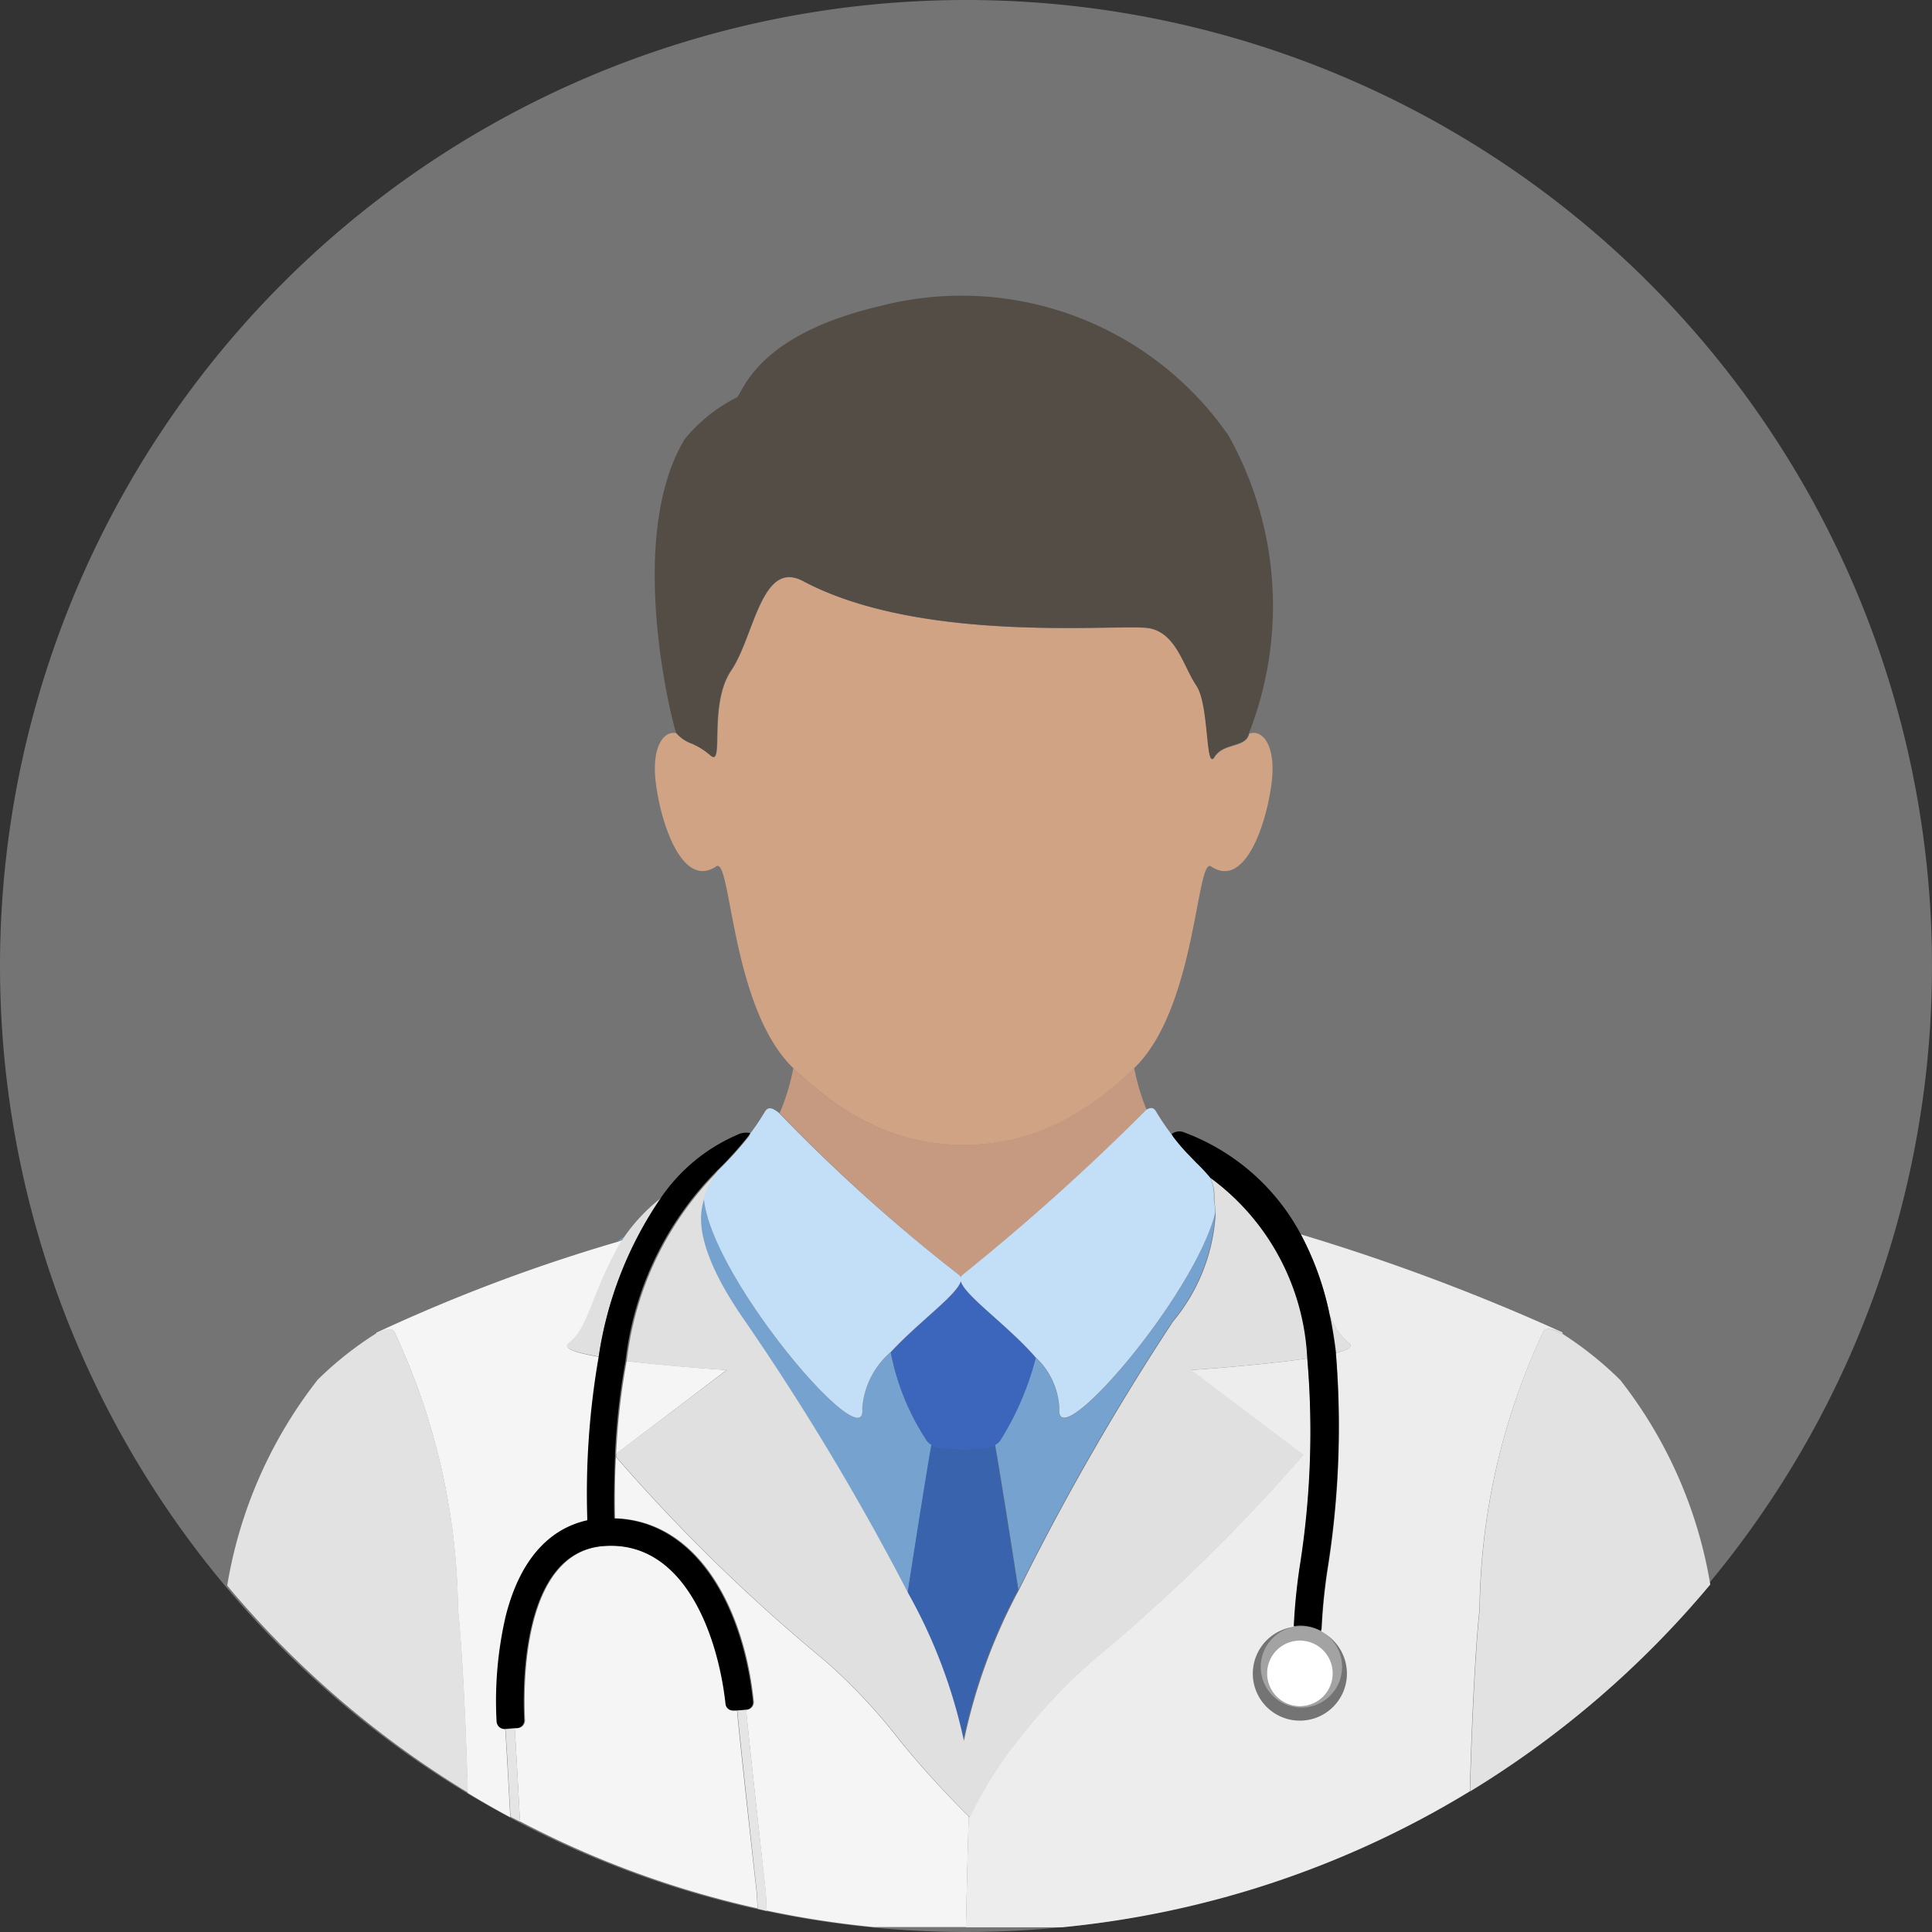 <svg xmlns="http://www.w3.org/2000/svg" width="21.472" height="21.472" viewBox="0 0 21.472 21.472">
  <rect x="0" y="0" width="21.472" height="21.472" fill="#333333" stroke="none"/>
  <g id="Group_3084" data-name="Group 3084" transform="translate(-59.558 -113.353)">
    <path id="Path_9376" data-name="Path 9376" d="M10.736,0A10.736,10.736,0,1,1,0,10.736,10.736,10.736,0,0,1,10.736,0Z" transform="translate(59.558 113.353)" fill="rgba(255,255,255,0.32)"/>
    <g id="Group_3083" data-name="Group 3083" transform="translate(62.08 116.655)">
      <path id="Path_9348" data-name="Path 9348" d="M107.807,165.166l-.024-.012A.136.136,0,0,0,107.807,165.166Z" transform="translate(-102.605 -160.186)" fill="none"/>
      <path id="Path_9349" data-name="Path 9349" d="M142.286,193.723l-.082-.085C142.233,193.669,142.259,193.7,142.286,193.723Z" transform="translate(-131.531 -184.122)" fill="none"/>
      <path id="Path_9350" data-name="Path 9350" d="M108.542,196.745v0Z" transform="translate(-103.242 -186.73)" fill="none"/>
      <path id="Path_9351" data-name="Path 9351" d="M115.815,189.991a.06.06,0,0,1,.019.027.059.059,0,0,1,.019-.027,24.959,24.959,0,0,0,2.046-1.837,2.422,2.422,0,0,1-.138-.466q-.074.072-.152.14a3.371,3.371,0,0,1-.519.379,2.513,2.513,0,0,1-.5.225,2.374,2.374,0,0,1-.487.1,2.42,2.42,0,0,1-.621-.018,2.346,2.346,0,0,1-.49-.133,2.67,2.67,0,0,1-.5-.266,3.781,3.781,0,0,1-.519-.423,2.409,2.409,0,0,1-.152.5A18.855,18.855,0,0,0,115.815,189.991Z" transform="translate(-107.678 -179.123)" fill="#c69a81"/>
      <path id="Path_9352" data-name="Path 9352" d="M108.352,196.77c-.027.112-.172.465.46,1.36a28.39,28.39,0,0,1,1.811,3.022c.124-.8.225-1.428.265-1.65a.161.161,0,0,1-.068-.068,2.694,2.694,0,0,1-.386-.96.913.913,0,0,0-.316.63c.054.573-1.689-1.461-1.761-2.343h0Z" transform="translate(-103.056 -186.747)" fill="#76a2cf"/>
      <path id="Path_9353" data-name="Path 9353" d="M102.6,199.439l-.079.053.058-.02Z" transform="translate(-98.185 -188.997)" fill="#76a2cf"/>
      <path id="Path_9354" data-name="Path 9354" d="M128.832,200.385c.04.218.138.829.259,1.61a28.262,28.262,0,0,1,1.712-2.982,2.052,2.052,0,0,0,.474-1.2c-.243.945-1.783,2.714-1.732,2.175a.831.831,0,0,0-.263-.57,3.217,3.217,0,0,1-.383.9A.161.161,0,0,1,128.832,200.385Z" transform="translate(-120.294 -187.63)" fill="#76a2cf"/>
      <path id="Path_9355" data-name="Path 9355" d="M107.681,159.68a2.347,2.347,0,0,0,.49.133,2.42,2.42,0,0,0,.621.018,2.374,2.374,0,0,0,.487-.1,2.514,2.514,0,0,0,.5-.225,3.373,3.373,0,0,0,.519-.379q.077-.068.152-.14h0c.692-.669.687-2.358.854-2.239.382.257.627-.507.675-.961.04-.376-.1-.568-.252-.515-.033.163-.285.1-.384.261s-.057-.581-.2-.792-.222-.582-.524-.639-2.508.188-3.848-.524c-.466-.248-.543.614-.8.994s-.072,1.083-.23.943a.794.794,0,0,0-.171-.114.137.137,0,0,1-.024-.012.4.4,0,0,1-.175-.12c-.152-.042-.282.149-.243.517.048.454.292,1.218.675.961.167-.119.161,1.57.854,2.239l.006.006a3.778,3.778,0,0,0,.519.423A2.672,2.672,0,0,0,107.681,159.68Z" transform="translate(-100.365 -150.42)" fill="#d1a385"/>
      <path id="Path_9356" data-name="Path 9356" d="M105.577,139l.024.012a.793.793,0,0,1,.171.114c.158.141-.029-.563.23-.943s.336-1.242.8-.994c1.339.713,3.546.468,3.848.524s.38.428.524.639.1.957.2.792.352-.1.384-.261l0,0a3.878,3.878,0,0,0-.228-3.313,3.609,3.609,0,0,0-3.873-1.436c-1.366.32-1.516.944-1.588,1.014a1.778,1.778,0,0,0-.58.463c-.675,1.111-.125,3.212-.095,3.269l0,0A.4.4,0,0,0,105.577,139Z" transform="translate(-100.4 -134.034)" fill="#534d46"/>
      <path id="Path_9357" data-name="Path 9357" d="M123.7,213.938a.3.3,0,0,1-.114.022l-.183.012v.005l-.041,0-.042,0v-.005l-.183-.012a.3.3,0,0,1-.114-.022l-.015-.01c-.04.221-.141.849-.265,1.65a5.86,5.86,0,0,1,.618,1.639,6.249,6.249,0,0,1,.612-1.678c-.121-.782-.22-1.393-.259-1.61Z" transform="translate(-115.179 -201.173)" fill="#3a63ad"/>
      <path id="Path_9358" data-name="Path 9358" d="M121.948,204.308a.161.161,0,0,0,.068.068l.015.01a.3.3,0,0,0,.114.022l.183.012v.005l.042,0,.041,0v-.005l.183-.012a.3.3,0,0,0,.114-.022l.015-.01a.161.161,0,0,0,.068-.068,3.218,3.218,0,0,0,.383-.9c-.31-.357-.785-.684-.833-.847-.045.154-.471.454-.779.788A2.694,2.694,0,0,0,121.948,204.308Z" transform="translate(-114.184 -191.62)" fill="#3c66bc"/>
      <path id="Path_9359" data-name="Path 9359" d="M109.051,190.809a3.974,3.974,0,0,1-.343.379.806.806,0,0,0-.16.307v0c.072.882,1.816,2.916,1.761,2.343a.913.913,0,0,1,.316-.63c.308-.334.735-.634.779-.788.047.163.523.49.833.847a.831.831,0,0,1,.263.57c-.051.539,1.489-1.23,1.732-2.175,0-.081-.016-.132-.015-.159a.494.494,0,0,0-.042-.236,1.951,1.951,0,0,0-.158-.169l-.016-.017c-.026-.027-.053-.054-.082-.085a2,2,0,0,1-.161-.191.084.084,0,0,0-.01-.014h0a2.678,2.678,0,0,1-.175-.259c-.024-.041-.057-.046-.105-.019a24.957,24.957,0,0,1-2.046,1.837.059.059,0,0,0-.019.027.06.06,0,0,0-.019-.027,18.857,18.857,0,0,1-2-1.8c-.078-.062-.123-.07-.156-.015a2.7,2.7,0,0,1-.16.239h0Z" transform="translate(-103.248 -181.483)" fill="#c3dff7"/>
      <path id="Path_9360" data-name="Path 9360" d="M98.052,224.73l-.007-.059c-.124-1.118-.192-1.748-.2-1.874l-.031,0a.082.082,0,0,1-.088-.074c-.077-.723-.44-1.829-1.364-1.753-.905.074-.892,1.558-.874,1.933a.086.086,0,0,1-.08.09l-.035,0h0c.007.09.027.438.059,1.036a10.663,10.663,0,0,0,2.639.967A2.554,2.554,0,0,0,98.052,224.73Z" transform="translate(-92.175 -207.089)" fill="#f5f5f5"/>
      <path id="Path_9361" data-name="Path 9361" d="M87.154,205.087a.086.086,0,0,1-.091-.081,4.187,4.187,0,0,1,.1-1.167c.185-.737.571-1,.908-1.07a.133.133,0,0,1,0-.019,8.853,8.853,0,0,1,.127-1.8c-.25-.043-.411-.094-.338-.149.225-.168.243-.518.562-1.089.012-.022.026-.041.039-.062l-.058.02a18.791,18.791,0,0,0-2.683,1.011.033.033,0,0,0,0,.011c.094-.05.171-.068.2-.022a7.423,7.423,0,0,1,.707,3.088c.045.407.088,1.262.108,2.037q.233.142.474.271c-.03-.561-.049-.888-.056-.974Z" transform="translate(-84.06 -189.171)" fill="#f5f5f5"/>
      <path id="Path_9362" data-name="Path 9362" d="M103.668,208.174s-.607-.04-1.111-.1a7.7,7.7,0,0,0-.117,1.032Z" transform="translate(-98.114 -196.25)" fill="#f5f5f5"/>
      <path id="Path_9363" data-name="Path 9363" d="M105.52,217.92a6.341,6.341,0,0,0-.824-.879,19.455,19.455,0,0,1-2.327-2.269c-.01.216-.015.44-.009.682h0c.927.027,1.437,1.006,1.542,2.036a.082.082,0,0,1-.076.09h-.01c.01.125.078.755.2,1.871l.007.062a2.588,2.588,0,0,1,.019.3,10.741,10.741,0,0,0,1.193.184h1.025c.011-.537.022-.957.031-1.229A10.43,10.43,0,0,1,105.52,217.92Z" transform="translate(-98.046 -201.882)" fill="#f5f5f5"/>
      <path id="Path_9364" data-name="Path 9364" d="M77.211,205.894c-.032-.046-.108-.028-.2.022a3.844,3.844,0,0,0-.65.515,5.042,5.042,0,0,0-1.006,2.288,10.785,10.785,0,0,0,2.675,2.3c-.02-.775-.064-1.63-.108-2.037A7.423,7.423,0,0,0,77.211,205.894Z" transform="translate(-75.352 -194.399)" fill="#e2e2e2"/>
      <path id="Path_9365" data-name="Path 9365" d="M133.232,200.353c.033-.047.113-.027.211.026,0-.009,0-.015,0-.015a23.269,23.269,0,0,0-2.893-1.085l-.016-.005a3.29,3.29,0,0,1,.322.892.725.725,0,0,0,.214.318c.052.038-.014.075-.144.109a10.063,10.063,0,0,1-.094,2.418,6.327,6.327,0,0,0-.064.637.147.147,0,0,1-.008.041.523.523,0,1,1-.3-.052,6.477,6.477,0,0,1,.066-.665,9.55,9.55,0,0,0,.083-2.319c-.526.079-1.3.13-1.3.13l1.25.943a19.926,19.926,0,0,1-2.347,2.291,6.352,6.352,0,0,0-.824.879,4.511,4.511,0,0,0-.538.857l-.006-.006c-.009.272-.019.692-.031,1.229h1.064a10.667,10.667,0,0,0,4.536-1.511c.02-.772.063-1.62.108-2.025A7.42,7.42,0,0,1,133.232,200.353Z" transform="translate(-118.6 -188.858)" fill="#ededed"/>
      <path id="Path_9366" data-name="Path 9366" d="M99.587,197.214c-.319.571-.336.921-.562,1.089-.073.055.088.105.338.149a4.2,4.2,0,0,1,.706-1.773,1.974,1.974,0,0,0-.421.441l-.021.033C99.613,197.173,99.6,197.193,99.587,197.214Z" transform="translate(-95.231 -186.677)" fill="#e0e0e0"/>
      <path id="Path_9367" data-name="Path 9367" d="M152.342,205.181a.726.726,0,0,1-.214-.318c.03.14.053.283.07.426C152.328,205.256,152.394,205.219,152.342,205.181Z" transform="translate(-139.87 -193.555)" fill="#e0e0e0"/>
      <path id="Path_9368" data-name="Path 9368" d="M109.038,194.908l0,0a.494.494,0,0,1,.042.236c0,.027.011.078.015.159a2.052,2.052,0,0,1-.474,1.2,28.265,28.265,0,0,0-1.712,2.982,6.249,6.249,0,0,0-.612,1.678,5.859,5.859,0,0,0-.618-1.639,28.388,28.388,0,0,0-1.811-3.022c-.631-.9-.486-1.248-.46-1.36l0-.008v0a.806.806,0,0,1,.16-.307h0a3.574,3.574,0,0,0-1.018,2.115c.5.064,1.112.1,1.112.1l-1.229.927c0,.013,0,.026,0,.038a19.455,19.455,0,0,0,2.327,2.269,6.342,6.342,0,0,1,.824.879,10.433,10.433,0,0,0,.773.851l.006.006a4.512,4.512,0,0,1,.538-.857,6.353,6.353,0,0,1,.824-.879,19.925,19.925,0,0,0,2.347-2.292l-1.25-.943s.77-.051,1.3-.13A2.644,2.644,0,0,0,109.038,194.908Z" transform="translate(-98.106 -185.117)" fill="#e0e0e0"/>
      <path id="Path_9369" data-name="Path 9369" d="M141.14,192.208a2,2,0,0,0,.161.191l.082.085.016.017a1.951,1.951,0,0,1,.158.169l0,0a2.644,2.644,0,0,1,1.077,2,9.549,9.549,0,0,1-.083,2.319,6.474,6.474,0,0,0-.066.665.509.509,0,0,1,.065-.007.517.517,0,0,1,.235.058.148.148,0,0,0,.008-.041,6.327,6.327,0,0,1,.064-.637,10.063,10.063,0,0,0,.094-2.418c-.017-.144-.04-.286-.07-.426a3.289,3.289,0,0,0-.322-.892,2.431,2.431,0,0,0-1.288-1.123.139.139,0,0,0-.144.017h0A.084.084,0,0,1,141.14,192.208Z" transform="translate(-130.628 -182.883)"/>
      <path id="Path_9370" data-name="Path 9370" d="M147.231,226.566a.452.452,0,1,0,.065-.007A.506.506,0,0,0,147.231,226.566Zm.429.517a.365.365,0,1,1-.365-.364A.365.365,0,0,1,147.66,227.082Z" transform="translate(-135.37 -211.787)" fill="#a3a3a3"/>
      <path id="Path_9371" data-name="Path 9371" d="M148.131,227.553a.365.365,0,1,0,.364.364A.365.365,0,0,0,148.131,227.553Z" transform="translate(-136.205 -212.622)" fill="#fff"/>
      <path id="Path_9372" data-name="Path 9372" d="M95.256,194.667a8.854,8.854,0,0,0-.127,1.8.134.134,0,0,0,0,.019c-.337.075-.723.333-.908,1.07a4.187,4.187,0,0,0-.1,1.167.086.086,0,0,0,.091.081h0l.1-.008.035,0a.086.086,0,0,0,.08-.09c-.018-.375-.031-1.859.874-1.933.923-.075,1.286,1.031,1.364,1.753a.082.082,0,0,0,.088.074l.031,0,.1-.008h.01a.082.082,0,0,0,.076-.09c-.106-1.029-.616-2.008-1.542-2.036h0c-.005-.242,0-.467.009-.682,0-.013,0-.026,0-.038a7.7,7.7,0,0,1,.117-1.032,3.574,3.574,0,0,1,1.018-2.115h0a3.976,3.976,0,0,0,.343-.379l.025-.037h0a.22.22,0,0,0-.146.02,1.973,1.973,0,0,0-.842.692A4.2,4.2,0,0,0,95.256,194.667Z" transform="translate(-91.124 -182.892)"/>
      <path id="Path_9373" data-name="Path 9373" d="M94.831,233.677l-.1.008h0c.007.086.026.413.056.974l.106.054c-.032-.6-.052-.946-.059-1.036Z" transform="translate(-91.635 -217.769)" fill="#e5e5e5"/>
      <path id="Path_9374" data-name="Path 9374" d="M111.164,234.3l-.007-.062c-.124-1.116-.192-1.746-.2-1.871l-.1.008c.01.126.078.757.2,1.874l.007.059a2.554,2.554,0,0,1,.018.27l.1.024A2.59,2.59,0,0,0,111.164,234.3Z" transform="translate(-105.184 -216.666)" fill="#e5e5e5"/>
      <path id="Path_9375" data-name="Path 9375" d="M162.917,205.919c-.1-.053-.178-.074-.211-.026a7.42,7.42,0,0,0-.707,3.088c-.045.4-.087,1.254-.108,2.025a10.787,10.787,0,0,0,2.67-2.3,5.011,5.011,0,0,0-1-2.272A3.92,3.92,0,0,0,162.917,205.919Z" transform="translate(-148.075 -194.398)" fill="#e2e2e2"/>
    </g>
  </g>
</svg>
